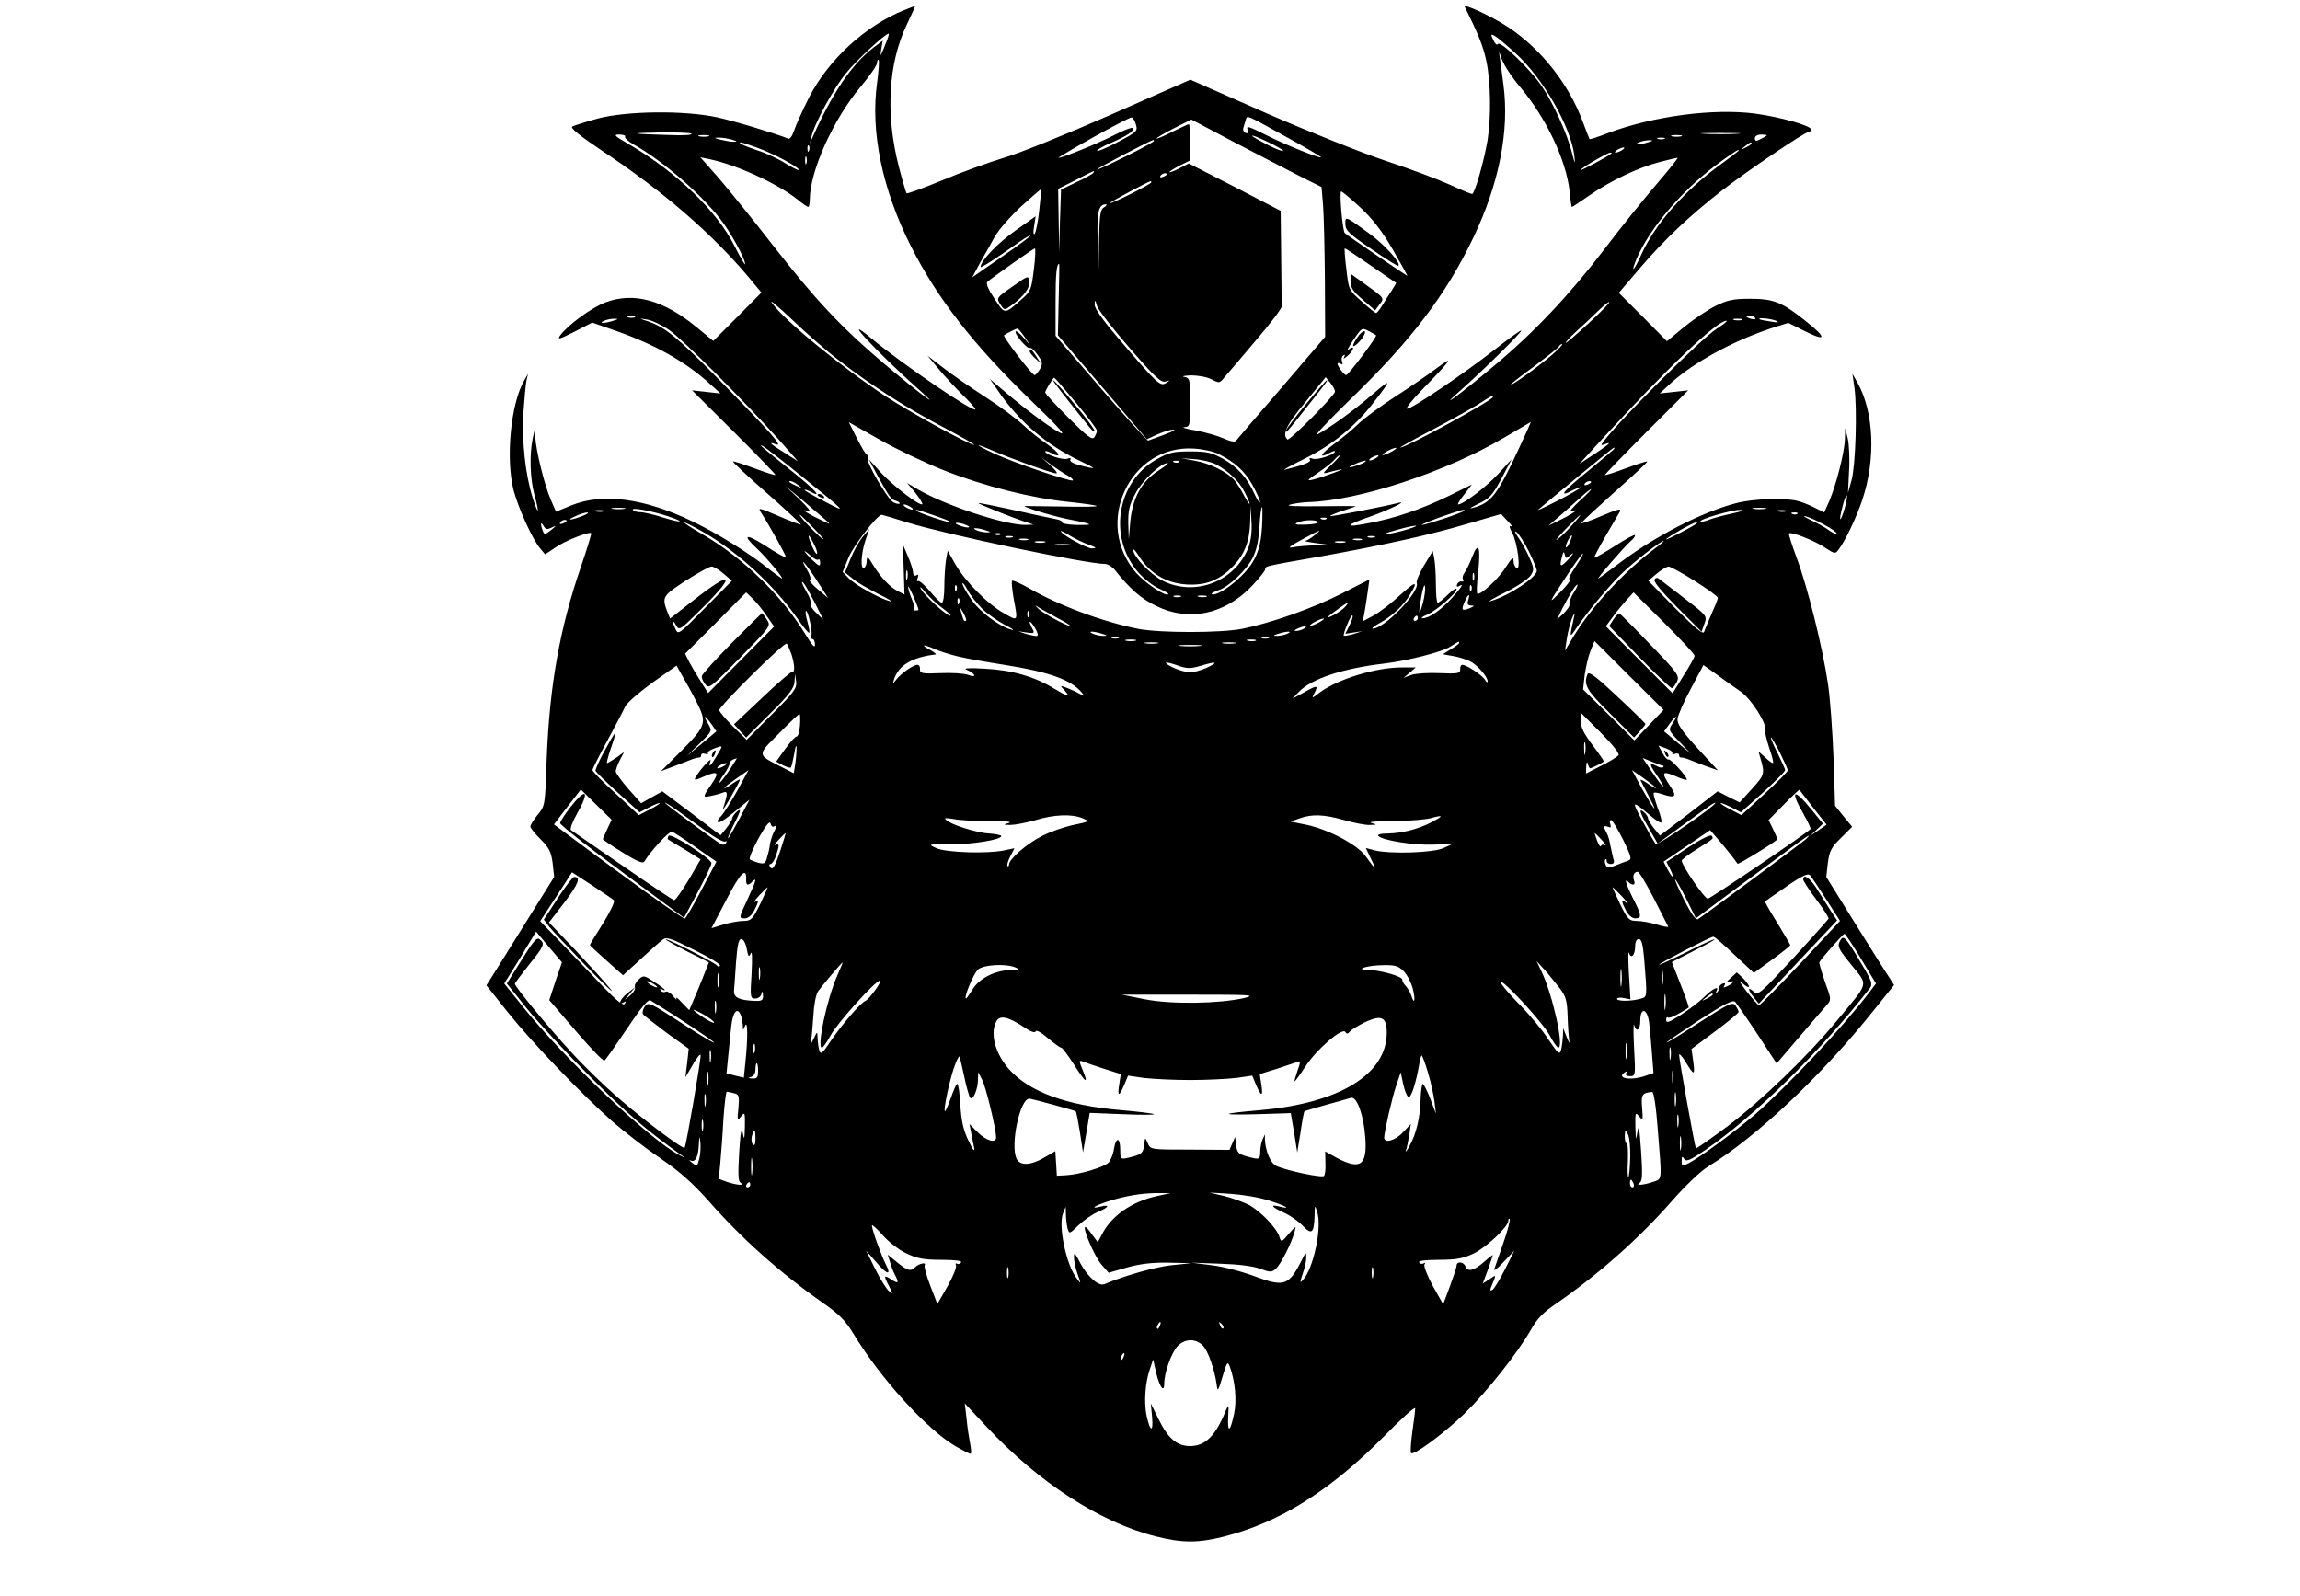 <?xml version="1.0" standalone="no"?>
<!DOCTYPE svg PUBLIC "-//W3C//DTD SVG 20010904//EN"
 "http://www.w3.org/TR/2001/REC-SVG-20010904/DTD/svg10.dtd">
<svg version="1.0" xmlns="http://www.w3.org/2000/svg"
 width="889pt" height="617pt" viewBox="0 0 889 617"
 preserveAspectRatio="xMidYMid meet">

<g transform="translate(0,617) scale(0.1,-0.1)"
fill="#000000" stroke="none">
<path d="M3495 6131 c-151 -61 -292 -191 -367 -336 -25 -49 -51 -107 -58 -128
-7 -22 -17 -36 -23 -33 -49 20 -208 68 -277 83 -128 27 -348 24 -459 -5 -47
-13 -91 -27 -99 -31 -9 -5 26 -34 117 -95 234 -155 423 -319 566 -489 l48 -58
-93 -94 -93 -93 -63 52 c-130 107 -245 138 -354 97 -55 -21 -147 -89 -175
-128 -12 -17 -3 -15 54 14 l70 36 92 -32 c151 -53 272 -121 364 -206 l40 -36
-55 6 -55 6 163 -162 c89 -89 161 -163 159 -165 -2 -2 -39 10 -82 26 -43 16
-80 28 -82 26 -2 -2 57 -57 131 -122 74 -65 133 -120 132 -122 -2 -1 -40 13
-86 33 -77 33 -82 34 -68 13 37 -58 99 -170 96 -173 -2 -2 -38 18 -81 46 -76
48 -90 43 -32 -11 39 -36 113 -126 95 -115 -8 5 -33 23 -55 41 -70 56 -197
135 -290 179 -185 89 -345 110 -465 62 l-61 -25 -20 46 c-25 57 -58 194 -60
242 l-1 35 -9 -40 c-13 -63 -10 -155 6 -215 21 -77 17 -87 -6 -15 -29 92 -42
218 -36 330 4 55 9 111 12 125 l6 25 -15 -26 c-52 -89 -72 -302 -41 -424 18
-68 72 -188 102 -224 l20 -24 39 26 c36 26 131 63 139 56 2 -2 -16 -61 -40
-131 -82 -239 -121 -460 -132 -743 -6 -179 -6 -180 -35 -215 -15 -19 -28 -39
-28 -45 0 -6 18 -28 39 -49 33 -33 41 -48 47 -92 l6 -54 -98 -157 c-54 -87
-113 -181 -131 -210 l-33 -52 82 -103 c97 -121 289 -321 406 -424 46 -40 129
-104 185 -142 76 -52 125 -96 190 -169 125 -142 273 -274 437 -389 62 -43 88
-69 117 -117 106 -176 287 -374 397 -438 28 -16 54 -29 57 -29 4 0 3 17 -1 38
-4 20 -11 64 -14 97 l-7 60 86 -92 c200 -214 437 -368 652 -422 102 -26 164
-26 263 -1 217 55 409 176 618 386 67 69 122 118 122 110 0 -8 -5 -49 -11 -91
-6 -42 -8 -79 -5 -82 10 -11 126 75 205 151 88 86 206 234 259 327 23 41 48
67 99 101 161 111 320 252 445 395 52 59 111 116 141 134 189 116 439 352 639
603 l79 98 -17 27 c-10 14 -69 108 -132 209 l-113 182 6 54 c6 46 13 60 51 97
l43 43 -33 40 -33 41 -6 185 c-4 102 -13 232 -22 290 -21 140 -79 374 -121
485 -18 49 -32 91 -29 93 8 8 101 -29 139 -55 38 -25 40 -25 53 -7 26 34 70
127 92 194 52 158 44 337 -19 450 l-20 35 8 -55 c11 -84 4 -299 -11 -355 l-14
-50 4 85 c3 47 0 103 -5 125 l-10 40 -1 -41 c-1 -51 -34 -179 -60 -240 l-20
-45 -38 19 c-21 11 -51 22 -67 26 -50 12 -171 8 -235 -9 -132 -34 -315 -128
-456 -235 -34 -26 -69 -51 -76 -56 -15 -9 101 125 126 146 8 7 15 16 15 21 0
5 -35 -14 -77 -41 -42 -27 -79 -48 -81 -46 -1 2 18 39 43 82 26 44 51 87 56
96 7 14 -8 10 -72 -17 -44 -19 -79 -31 -77 -27 2 5 61 59 131 122 70 62 126
114 124 116 -2 2 -39 -10 -82 -26 -43 -16 -80 -28 -82 -26 -1 1 70 75 160 165
l162 162 -55 -6 -55 -6 40 37 c88 81 239 164 388 214 l69 22 68 -34 c81 -40
80 -23 -2 42 -90 72 -123 85 -213 85 -68 0 -88 -5 -137 -29 -31 -16 -86 -53
-121 -82 l-64 -53 -93 94 -93 93 82 96 c96 112 192 202 316 299 98 76 321 227
336 227 5 0 9 4 9 10 0 14 -119 48 -217 61 -160 21 -394 -10 -567 -75 -38 -15
-70 -25 -72 -24 -1 2 -14 34 -28 72 -54 143 -160 277 -285 360 -63 42 -177 95
-169 79 52 -105 71 -152 83 -209 17 -81 19 -212 5 -304 -13 -79 -50 -210 -60
-210 -4 0 -43 16 -86 36 -44 20 -153 61 -244 91 -91 30 -299 113 -462 184
l-297 131 -311 -137 c-171 -75 -356 -150 -413 -166 -56 -17 -162 -55 -235 -86
-73 -30 -135 -53 -138 -50 -2 2 -16 49 -30 103 -52 203 -41 399 31 549 18 38
33 71 32 71 -1 1 -20 -6 -42 -15z m-69 -123 c-7 -18 -16 -40 -20 -48 -3 -8 -3
0 0 19 l6 34 -37 -28 c-83 -64 -156 -172 -234 -345 l-11 -25 6 25 c11 51 85
187 134 247 41 51 152 153 165 153 2 0 -2 -15 -9 -32z m2431 -43 c106 -96 214
-283 228 -396 4 -39 3 -37 -10 14 -18 71 -72 190 -116 254 -43 64 -160 177
-169 163 -4 -6 -11 0 -18 15 -11 23 -10 25 6 16 9 -5 45 -35 79 -66z m16 -128
c103 -122 181 -286 194 -408 3 -33 7 -59 9 -59 2 0 32 20 68 45 79 55 189 108
272 129 34 9 65 16 68 16 4 0 -33 -46 -81 -102 -49 -57 -140 -170 -203 -253
-133 -174 -270 -320 -425 -449 -127 -107 -224 -178 -135 -100 86 76 240 227
240 236 0 4 -46 -29 -102 -73 -122 -95 -320 -229 -339 -229 -8 0 20 35 62 78
110 113 122 131 54 80 -33 -25 -107 -76 -165 -113 -58 -38 -120 -84 -139 -103
-19 -19 -61 -54 -94 -78 -54 -40 -63 -59 -16 -34 10 6 19 8 19 5 0 -12 -69
-35 -86 -28 -11 4 -15 2 -11 -4 6 -9 -21 -20 -98 -39 -11 -3 25 17 80 44 109
55 197 127 268 221 68 88 66 90 -12 23 -70 -60 -160 -125 -210 -152 -14 -7 44
54 128 136 236 228 371 406 476 626 99 207 140 413 116 591 -6 51 -14 104 -16
118 -3 13 2 5 9 -18 8 -23 39 -71 69 -106z m-2483 12 c-26 -187 20 -410 129
-627 103 -205 243 -385 473 -607 106 -102 132 -133 102 -116 -45 25 -132 90
-215 161 l-53 45 32 -46 c81 -119 186 -208 315 -270 68 -32 68 -35 2 -18 -27
7 -42 16 -38 22 4 6 0 8 -11 4 -17 -7 -86 16 -86 28 0 3 9 1 21 -5 46 -25 37
-2 -12 32 -30 20 -72 54 -95 76 -22 21 -87 70 -145 107 -57 37 -131 88 -164
114 l-60 46 42 -50 c23 -28 64 -72 92 -100 28 -27 51 -53 51 -57 0 -18 -282
174 -402 274 -129 107 23 -55 187 -201 96 -85 -5 -9 -140 105 -164 139 -266
248 -430 459 -77 99 -171 215 -209 259 l-69 78 34 -7 c106 -22 261 -93 340
-155 20 -17 40 -30 43 -30 3 0 6 13 6 28 0 109 90 310 196 436 35 42 64 83 64
93 0 9 3 14 6 11 3 -3 0 -44 -6 -89z m1001 -162 c7 -24 2 -28 -72 -67 -43 -23
-79 -37 -79 -33 0 4 25 19 55 31 64 28 93 48 83 57 -3 4 -37 -9 -75 -29 -61
-31 -195 -86 -212 -86 -3 0 57 36 134 79 77 43 144 78 149 77 6 -1 13 -14 17
-29z m582 -47 c75 -41 134 -76 133 -78 -5 -5 -137 48 -206 83 -78 39 -84 41
-77 21 4 -10 1 -13 -8 -10 -8 3 -12 12 -9 20 2 8 6 21 9 30 6 20 -3 23 158
-66z m53 -152 l82 -41 6 -71 c3 -39 6 -169 7 -290 l1 -218 -168 -196 c-93
-107 -172 -200 -176 -205 -4 -7 -21 -4 -48 8 -22 10 -71 24 -108 31 -37 6 -57
12 -44 13 21 1 22 5 22 95 0 90 -1 95 -22 99 -13 2 -1 5 25 6 27 0 62 -6 79
-15 31 -16 32 -16 52 9 12 13 66 77 121 142 55 64 100 123 99 131 0 8 -1 94
-2 192 l-2 177 -177 92 -178 91 -37 -19 c-21 -11 -38 -17 -38 -14 0 2 18 14
40 25 l40 20 0 70 c0 39 -2 70 -5 70 -3 0 -32 -14 -65 -30 -33 -17 -60 -28
-60 -25 0 2 30 20 67 39 l68 34 170 -90 c93 -49 207 -107 251 -130z m-2353
165 c3 -5 -34 -7 -81 -5 -153 4 -170 8 -45 10 67 1 124 -1 126 -5z m4040 0
c-35 -2 -91 -2 -125 0 -35 2 -7 3 62 3 69 0 97 -1 63 -3z m-4297 -11 c-3 -5
13 -19 34 -31 109 -61 251 -183 332 -285 40 -50 98 -155 98 -177 0 -6 -18 25
-41 70 -67 134 -222 284 -404 391 -59 34 -66 40 -42 40 16 0 26 -4 23 -8z
m322 1 c-10 -2 -26 -2 -35 0 -10 3 -2 5 17 5 19 0 27 -2 18 -5z m2222 -56 c0
-4 -27 6 -60 23 -33 17 -60 32 -60 35 0 7 119 -50 120 -58z m1538 56 c-10 -2
-26 -2 -35 0 -10 3 -2 5 17 5 19 0 27 -2 18 -5z m331 3 c-2 -2 -13 -8 -25 -14
-16 -9 -21 -8 -21 4 0 8 10 14 25 14 14 0 23 -2 21 -4z m-3999 -16 c20 -6 21
-8 5 -8 -11 0 -33 4 -50 8 -27 7 -27 8 -5 8 14 0 36 -4 50 -8z m3603 3 c-7 -2
-19 -2 -25 0 -7 3 -2 5 12 5 14 0 19 -2 13 -5z m-1973 -8 c0 -3 -49 -30 -110
-60 -60 -30 -110 -53 -110 -50 0 4 206 112 218 114 1 1 2 -1 2 -4z m1910 -5
c-34 -11 -60 -11 -35 0 11 5 29 8 40 8 16 0 15 -2 -5 -8z m-3446 -20 c61 -21
170 -79 163 -87 -3 -2 -26 10 -52 26 -26 17 -76 40 -111 51 -35 12 -64 24 -64
26 0 6 2 6 64 -16z m3846 15 c0 -2 -10 -9 -22 -15 -22 -11 -22 -10 -4 4 21 17
26 19 26 11z m-3643 -27 c-3 -8 -6 -5 -6 6 -1 11 2 17 5 13 3 -3 4 -12 1 -19z
m3143 2 c-8 -5 -19 -10 -25 -10 -5 0 -3 5 5 10 8 5 20 10 25 10 6 0 3 -5 -5
-10z m449 -4 c-2 -2 -33 -26 -69 -52 -140 -102 -252 -229 -306 -348 -28 -63
-43 -77 -19 -18 49 116 173 263 308 364 43 32 81 58 85 58 3 0 3 -2 1 -4z
m-490 -9 c-14 -12 -119 -68 -119 -64 0 7 102 66 114 67 5 0 7 -2 5 -3z m-3112
-39 c-3 -7 -5 -2 -5 12 0 14 2 19 5 13 2 -7 2 -19 0 -25z m1109 -36 c-2 -4
-32 -21 -65 -36 l-60 -29 -4 -121 -3 -121 -2 122 -2 123 68 34 c75 39 75 39
68 28z m284 -6 c0 -2 -7 -7 -16 -10 -8 -3 -12 -2 -9 4 6 10 25 14 25 6z m-60
-31 c0 -3 -36 -23 -80 -45 -44 -22 -80 -38 -80 -35 0 4 146 82 158 85 1 0 2
-2 2 -5z m-433 -107 c-5 -46 -13 -87 -18 -92 -5 -5 -6 7 -2 29 l6 39 -79 -56
c-68 -48 -133 -116 -134 -140 0 -4 37 18 83 50 45 32 89 62 97 66 41 23 -23
-26 -114 -88 l-98 -68 29 54 c17 29 43 76 58 103 16 28 62 80 103 118 41 37
76 67 77 67 0 0 -3 -37 -8 -82z m1241 10 c48 -45 83 -90 125 -162 31 -54 57
-101 57 -102 0 -3 -230 154 -242 165 -9 8 -22 161 -14 161 4 0 37 -28 74 -62z
m-990 1 c-15 -8 -18 -28 -20 -127 l-2 -117 -3 114 c-4 111 3 141 31 141 6 0 3
-5 -6 -11z m-272 -241 c-9 -75 -12 -84 -44 -112 -71 -63 -67 -63 -108 -1 -23
34 -34 59 -28 65 13 13 178 129 184 130 3 0 2 -37 -4 -82z m1303 15 l98 -67
-19 -31 c-11 -16 -27 -42 -36 -57 -10 -16 -20 -28 -23 -28 -4 0 -29 20 -56 45
-50 44 -50 45 -59 125 -6 44 -8 80 -6 80 2 0 48 -30 101 -67z m-1207 -131 l-3
-138 172 -201 172 -201 41 19 c23 10 50 19 61 18 16 0 -13 -12 -97 -42 -4 -1
-86 90 -182 201 l-176 204 0 132 c0 109 4 146 14 146 1 0 0 -62 -2 -138z
m-852 -233 c121 -95 267 -188 411 -263 68 -36 120 -66 115 -66 -18 0 -243 123
-341 187 -173 114 -398 298 -442 363 -9 14 26 -16 78 -65 52 -50 132 -120 179
-156z m1126 46 c96 -111 121 -134 138 -130 20 6 20 5 2 -6 -22 -13 -32 -4
-184 174 -59 69 -92 115 -91 130 1 20 2 19 9 -5 4 -15 61 -88 126 -163z m1774
95 c-47 -43 -86 -77 -88 -75 -2 2 18 23 44 47 26 23 64 59 83 78 20 19 38 34
41 32 3 -2 -33 -39 -80 -82z m-3687 23 c-7 -2 -19 -2 -25 0 -7 3 -2 5 12 5 14
0 19 -2 13 -5z m4331 -2 c4 -5 -3 -7 -14 -4 -23 6 -26 13 -6 13 8 0 17 -4 20
-9z m-4414 -11 c-34 -11 -60 -11 -35 0 11 5 29 8 40 8 16 0 15 -2 -5 -8z m217
-36 c52 -36 282 -266 423 -423 l74 -84 -52 33 c-52 32 -66 45 -35 33 34 -13
-10 38 -235 267 -144 146 -192 185 -255 207 -40 13 -40 13 -7 8 19 -3 58 -21
87 -41z m4146 39 c-7 -2 -21 -2 -30 0 -10 3 -4 5 12 5 17 0 24 -2 18 -5z m132
-3 c14 -7 8 -8 -20 -3 -22 3 -42 7 -44 9 -9 8 45 2 64 -6z m-230 -31 c-59 -38
-364 -341 -435 -433 -14 -18 -13 -19 3 -13 29 11 19 1 -40 -38 l-58 -38 95
104 c246 268 436 449 473 449 6 0 -11 -14 -38 -31z m-2675 -31 l22 -33 -26 30
c-14 16 -27 27 -30 24 -8 -7 45 -70 54 -64 5 3 18 -9 30 -26 20 -27 21 -34 10
-55 -8 -13 -17 -24 -21 -24 -10 0 -124 149 -118 154 9 7 45 25 51 26 4 0 16
-15 28 -32z m1333 21 c12 -7 24 -13 26 -15 5 -4 -107 -154 -116 -154 -7 0 -32
32 -33 43 0 5 5 5 12 1 8 -5 9 -2 5 9 -3 9 -1 19 5 23 7 5 8 2 3 -7 -5 -8 1
-5 13 5 26 22 30 45 5 25 -9 -8 -2 7 16 34 36 52 34 51 64 36z m708 -89 c-47
-41 -161 -124 -161 -116 0 2 40 34 90 70 49 37 92 71 95 76 3 6 9 10 13 10 4
-1 -13 -18 -37 -40z m-1842 -187 c45 -54 81 -102 81 -108 0 -5 -5 -17 -10 -25
-8 -12 -27 2 -100 75 -49 49 -90 93 -90 98 0 8 30 57 35 57 2 0 40 -44 84 -97z
m1001 43 c0 -14 -177 -192 -184 -185 -21 21 -5 55 69 144 l79 97 18 -22 c10
-12 18 -27 18 -34z m610 -21 c0 -12 -335 -195 -357 -195 -5 0 51 31 122 68 72
38 153 83 180 100 53 34 55 35 55 27z m-2122 -283 c154 -61 341 -108 481 -122
58 -6 107 -13 110 -16 3 -3 -58 -4 -137 -2 -78 1 -142 2 -142 2 0 -7 130 -45
183 -54 37 -7 67 -14 67 -17 0 -2 -25 -3 -55 -2 -30 1 -52 6 -50 10 3 4 -8 9
-23 12 -15 3 -88 18 -162 35 -74 16 -136 29 -138 27 -3 -2 127 -55 183 -73
l30 -10 -30 -1 c-77 -2 -306 73 -415 136 l-44 26 32 -38 c17 -22 29 -41 27
-44 -9 -9 -116 73 -161 123 l-46 51 32 -60 c48 -87 53 -95 73 -101 10 -3 16
-8 14 -11 -3 -2 -14 0 -24 5 -23 13 -107 157 -99 171 3 5 2 11 -3 13 -5 1 -22
31 -39 64 l-31 62 120 -68 c65 -37 177 -90 247 -118z m2226 91 c-87 -188 -110
-218 -184 -237 -14 -3 -2 4 25 17 44 21 54 33 89 98 l39 74 -51 -56 c-46 -50
-136 -119 -156 -119 -4 0 6 17 23 38 l30 39 -87 -43 c-106 -52 -211 -88 -315
-107 -93 -18 -90 -8 9 26 68 24 150 63 109 53 -50 -13 -260 -54 -263 -51 -2 2
19 11 47 20 28 9 51 17 51 18 0 1 -64 1 -142 0 -88 -1 -132 1 -113 6 17 5 49
9 71 10 195 5 534 117 759 250 55 32 101 59 102 60 1 1 -18 -43 -43 -96z
m-2794 -99 c198 -160 198 -160 108 -113 -43 22 -78 42 -78 45 0 3 9 0 21 -6
51 -28 22 5 -73 81 -112 89 -132 107 -108 94 8 -5 67 -50 130 -101z m762 82
c66 -29 225 -86 241 -86 6 0 -4 14 -23 31 l-35 31 40 -30 c22 -16 51 -35 63
-41 13 -7 21 -15 19 -18 -7 -7 -230 69 -307 105 -77 36 -76 42 2 8z m868 -11
c62 -31 100 -65 130 -118 16 -29 30 -59 30 -67 0 -8 -9 4 -20 28 -30 66 -66
106 -122 138 -45 25 -64 29 -128 29 -65 0 -82 -4 -130 -31 -154 -87 -188 -302
-70 -437 21 -24 57 -52 79 -62 23 -10 39 -20 37 -22 -10 -11 -87 41 -124 82
-168 191 -25 497 223 481 34 -2 76 -11 95 -21z m670 10 c-14 -8 -29 -14 -35
-14 -5 0 1 6 15 14 14 8 30 14 35 14 6 0 -1 -6 -15 -14z m860 11 c0 -2 -45
-40 -101 -86 -100 -81 -119 -106 -60 -75 17 8 31 13 31 11 0 -3 -39 -25 -86
-50 -48 -24 -82 -41 -78 -36 15 14 289 240 292 240 1 0 2 -2 2 -4z m-1094 -63
c-33 -31 -36 -35 -15 -30 13 4 35 9 49 12 32 7 -65 -29 -105 -39 -26 -6 -23
-2 20 27 28 19 57 42 64 51 7 9 16 16 20 16 3 0 -12 -17 -33 -37z m174 27 c-8
-5 -19 -10 -25 -10 -5 0 -3 5 5 10 8 5 20 10 25 10 6 0 3 -5 -5 -10z m-622
-24 c48 -25 92 -66 112 -107 11 -21 20 -42 20 -46 -1 -4 -10 10 -22 32 -11 22
-28 48 -37 59 -28 32 -95 65 -152 75 l-54 10 52 -4 c29 -2 65 -11 81 -19z
m-141 8 c-3 -3 -12 -4 -19 -1 -8 3 -5 6 6 6 11 1 17 -2 13 -5z m713 -3 c-8 -5
-26 -11 -40 -15 -21 -5 -20 -3 5 9 32 15 60 20 35 6z m-792 -30 c-65 -41 -100
-105 -109 -195 l-6 -71 -2 61 c-1 50 4 72 27 115 26 50 98 119 125 119 6 0
-10 -13 -35 -29z m-1392 -57 c18 -14 18 -14 -6 -3 -31 14 -36 19 -24 19 6 0
19 -7 30 -16z m3064 12 c0 -2 -7 -7 -16 -10 -8 -3 -12 -2 -9 4 6 10 25 14 25
6z m-2961 -144 c25 -22 24 -22 -26 3 -51 24 -72 41 -35 28 9 -3 -8 18 -38 47
l-55 52 64 -53 c35 -30 75 -64 90 -77z m2916 71 c-27 -25 -42 -43 -32 -40 34
12 16 -3 -35 -29 l-53 -26 50 43 c27 24 63 56 80 71 16 15 32 27 35 27 3 0
-17 -21 -45 -46z m1025 -28 c-7 -25 -15 -44 -17 -42 -2 3 2 25 9 50 6 26 14
44 16 42 3 -2 -1 -25 -8 -50z m-3610 5 c8 -5 11 -10 5 -10 -5 0 -17 5 -25 10
-8 5 -10 10 -5 10 6 0 17 -5 25 -10z m-1107 -7 c-13 -2 -33 -2 -45 0 -13 2 -3
4 22 4 25 0 35 -2 23 -4z m170 -29 c71 -24 52 -27 -22 -4 -34 11 -73 20 -86
20 -13 0 -26 4 -29 9 -7 11 73 -4 137 -25z m2243 -119 c-51 -132 -206 -193
-332 -130 -46 23 -114 94 -114 119 0 6 8 -2 19 -19 47 -76 117 -115 206 -115
65 0 114 22 162 72 43 45 63 95 65 170 l2 63 3 -60 c3 -38 -2 -74 -11 -100z
m52 78 c-6 -94 -28 -142 -92 -201 -43 -40 -93 -68 -103 -58 -2 2 9 8 26 14 41
14 109 78 133 126 14 27 23 67 26 119 2 42 7 77 10 77 2 0 2 -35 0 -77z m1945
70 c-13 -2 -33 -2 -45 0 -13 2 -3 4 22 4 25 0 35 -2 23 -4z m-4490 -10 c-7 -2
-21 -2 -30 0 -10 3 -4 5 12 5 17 0 24 -2 18 -5z m1302 -24 c28 -10 45 -18 39
-18 -14 -1 -134 40 -134 46 0 5 19 -1 95 -28z m2023 26 c-7 -8 -150 -55 -162
-54 -6 0 25 13 69 29 80 28 103 35 93 25z m1037 -10 c-33 -7 -73 -18 -89 -24
-16 -7 -31 -9 -33 -7 -8 8 120 45 152 45 19 -1 8 -6 -30 -14z m208 8 c-7 -2
-21 -2 -30 0 -10 3 -4 5 12 5 17 0 24 -2 18 -5z m-4653 -18 c-46 -18 -64 -17
-25 0 17 8 37 14 45 14 8 0 -1 -7 -20 -14z m4697 9 c-3 -3 -12 -4 -19 -1 -8 3
-5 6 6 6 11 1 17 -2 13 -5z m-3797 -61 c30 -31 42 -46 25 -33 -29 24 -91 90
-83 90 2 0 28 -26 58 -57z m358 27 c153 -47 691 -160 763 -160 10 0 27 -10 37
-22 60 -75 101 -111 160 -140 127 -63 267 -33 372 78 27 29 50 57 50 63 0 13
-3 12 220 51 238 43 421 83 568 127 l124 36 26 -28 c15 -15 21 -24 14 -20 -10
5 -9 -2 3 -25 21 -40 34 -147 17 -136 -7 4 -12 17 -12 29 0 16 -7 10 -29 -24
-28 -46 -99 -111 -111 -104 -3 2 -2 38 3 80 11 101 2 126 -23 62 -10 -27 -24
-54 -30 -62 -6 -8 -9 -19 -5 -25 4 -6 1 -9 -6 -8 -6 2 -14 -3 -17 -11 -3 -8 0
-11 7 -7 22 14 10 -5 -31 -50 -42 -45 -85 -74 -110 -74 -7 1 1 7 18 14 37 16
114 83 114 99 0 6 -15 -3 -33 -21 -18 -18 -36 -32 -40 -32 -4 0 -7 31 -7 69 0
38 -3 83 -6 100 l-6 31 -34 -56 c-18 -30 -31 -61 -28 -68 13 -33 -126 -177
-170 -176 -6 1 5 9 24 20 48 26 94 68 119 110 34 56 25 56 -38 -1 -32 -30 -78
-65 -101 -78 l-43 -23 6 29 c3 17 9 53 13 82 l7 51 -108 -55 c-112 -57 -274
-114 -385 -136 -84 -16 -316 -16 -400 0 -137 27 -309 91 -424 158 -32 18 -61
31 -64 28 -3 -3 0 -34 6 -69 17 -89 17 -88 -35 -58 -63 34 -152 124 -190 190
l-30 53 -7 -38 c-3 -21 -6 -66 -6 -100 0 -35 -4 -63 -10 -63 -5 0 -26 20 -46
45 -21 24 -41 42 -46 39 -4 -3 -5 3 -1 12 4 12 3 15 -5 10 -8 -4 -12 0 -13 11
0 10 -9 38 -20 63 l-19 45 3 -97 3 -96 -26 13 c-31 16 -66 53 -96 102 -19 32
-23 34 -24 16 0 -12 -4 -25 -10 -28 -15 -9 -12 56 5 106 l15 44 -25 -30 c-14
-16 -35 -54 -47 -84 l-22 -54 30 -24 c16 -14 61 -40 99 -59 39 -19 59 -32 45
-28 -41 10 -136 64 -160 89 l-23 24 23 56 c19 46 111 165 128 165 2 0 47 -13
100 -30z m2571 -7 c-18 -21 -44 -47 -58 -57 -14 -11 -1 6 29 37 62 65 78 75
29 20z m973 -2 c27 -14 48 -30 48 -34 0 -5 -13 1 -29 12 -16 12 -49 30 -73 41
-23 11 -32 17 -18 14 14 -4 46 -18 72 -33z m-1925 23 c-3 -3 -12 -4 -19 -1 -8
3 -5 6 6 6 11 1 17 -2 13 -5z m-2937 -8 c0 -2 -7 -7 -16 -10 -8 -3 -12 -2 -9
4 6 10 25 14 25 6z m2904 -4 c3 -5 -18 -9 -47 -10 -38 -1 -47 1 -32 8 26 11
72 12 79 2z m-2961 -21 c19 9 18 7 -3 -10 -23 -18 -26 -19 -32 -3 -10 26 -9
39 3 19 8 -14 14 -15 32 -6z m591 -21 c133 -78 266 -201 359 -332 22 -32 42
-56 45 -54 2 2 -1 21 -7 42 -6 21 -9 40 -6 42 7 7 27 -80 21 -94 -3 -8 -1 -14
4 -14 6 0 10 -10 10 -22 0 -15 -11 -3 -37 40 -91 149 -240 295 -395 385 -45
26 -78 47 -72 47 5 0 40 -18 78 -40z m1011 30 c13 -5 14 -9 5 -9 -8 0 -24 4
-35 9 -13 5 -14 9 -5 9 8 0 24 -4 35 -9z m2824 7 c-15 -12 -119 -66 -119 -62
0 6 103 65 114 65 5 0 7 -1 5 -3z m-1118 -23 c-25 -8 -61 -16 -80 -19 -20 -2
-7 4 29 14 75 22 117 26 51 5z m-1631 -4 c20 -6 21 -8 5 -8 -11 0 -29 3 -40 8
-25 11 1 11 35 0z m399 -56 c29 -11 32 -13 12 -14 -22 0 -121 55 -121 67 0 2
16 -5 36 -18 20 -12 53 -28 73 -35z m871 36 c-14 -11 -29 -20 -35 -21 -5 -1
15 -5 45 -9 l55 -7 -60 -1 c-33 -1 -73 -4 -90 -8 -20 -4 -8 6 35 29 76 41 84
44 50 17z m830 -63 c16 -33 30 -66 30 -73 0 -26 -111 -99 -180 -118 -14 -4 12
11 58 34 45 22 89 52 98 65 14 22 14 27 -5 70 -11 25 -30 60 -43 78 -14 21
-16 27 -5 19 9 -8 30 -41 47 -75z m-2043 67 c-3 -3 -12 -4 -19 -1 -8 3 -5 6 6
6 11 1 17 -2 13 -5z m-722 -35 c9 -17 15 -34 13 -39 -2 -5 -11 9 -20 30 -20
47 -15 53 7 9z m768 24 c-7 -2 -19 -2 -25 0 -7 3 -2 5 12 5 14 0 19 -2 13 -5z
m1400 0 c-7 -2 -19 -2 -25 0 -7 3 -2 5 12 5 14 0 19 -2 13 -5z m755 -18 c-6
-14 -13 -23 -15 -21 -5 5 15 46 22 46 3 0 -1 -11 -7 -25z m-2095 8 c-7 -2 -21
-2 -30 0 -10 3 -4 5 12 5 17 0 24 -2 18 -5z m1290 0 c-7 -2 -21 -2 -30 0 -10
3 -4 5 12 5 17 0 24 -2 18 -5z m-1225 -10 c-10 -2 -26 -2 -35 0 -10 3 -2 5 17
5 19 0 27 -2 18 -5z m1160 0 c-10 -2 -26 -2 -35 0 -10 3 -2 5 17 5 19 0 27 -2
18 -5z m1208 -16 c-129 -96 -255 -232 -328 -354 l-29 -48 7 45 c3 24 13 60 20
80 8 19 12 24 9 10 -20 -91 -20 -89 10 -45 43 63 129 166 177 211 44 43 149
124 158 123 3 0 -8 -10 -24 -22z m-2273 6 c-13 -2 -35 -2 -50 0 -16 2 -5 4 22
4 28 0 40 -2 28 -4z m-970 -56 c4 3 7 -2 7 -12 0 -16 -4 -14 -30 10 -16 16
-30 31 -30 34 0 2 10 -5 23 -17 13 -12 27 -19 30 -15z m2910 20 c12 10 9 3 -7
-15 -34 -37 -40 -36 -29 4 5 22 8 24 11 11 4 -18 5 -18 25 0z m33 -22 c-9 -14
-23 -36 -31 -49 -9 -13 -12 -26 -8 -28 5 -1 -12 -23 -37 -48 -48 -48 -49 -49
38 83 25 37 47 67 50 67 2 0 -3 -11 -12 -25z m-2946 -83 l41 -64 -40 34 c-22
18 -36 35 -30 36 5 2 0 20 -12 40 -35 58 -4 24 41 -46z m-363 30 l32 -27 -104
-105 c-100 -102 -104 -105 -114 -82 -15 32 -13 42 2 15 12 -22 15 -20 106 71
124 124 112 142 -25 36 l-104 -81 -11 27 c-21 56 -18 61 71 119 47 30 92 55
100 55 8 0 29 -12 47 -28z m3754 -28 c49 -31 89 -60 89 -65 0 -5 -11 -32 -24
-61 -12 -29 -26 -60 -29 -70 -4 -12 -30 9 -111 90 l-105 107 32 27 c18 15 38
27 46 28 7 0 53 -25 102 -56z m-3044 9 c-3 -10 -5 -4 -5 12 0 17 2 24 5 18 2
-7 2 -21 0 -30z m2190 -5 c-3 -7 -5 -2 -5 12 0 14 2 19 5 13 2 -7 2 -19 0 -25z
m-2545 -93 l30 -60 -26 25 c-15 13 -25 29 -22 36 2 6 -4 26 -15 43 -10 17 -19
35 -19 39 0 11 18 -17 52 -83z m645 -19 c21 -20 61 -48 88 -62 28 -14 39 -22
25 -18 -47 11 -127 72 -158 120 -18 26 -32 52 -32 58 1 6 9 -5 20 -25 10 -19
36 -52 57 -73z m1703 24 c-16 -59 -19 -46 -6 25 6 33 12 50 14 38 2 -12 -2
-40 -8 -63z m-1950 -27 c0 -2 -5 -3 -12 -3 -6 0 -9 3 -6 6 4 3 0 21 -8 39 -8
19 -14 40 -14 47 1 10 40 -79 40 -89z m93 6 c22 -16 35 -29 30 -29 -15 0 -102
79 -114 104 -6 11 2 6 17 -13 15 -18 45 -46 67 -62z m54 69 c-3 -8 -6 -5 -6 6
-1 11 2 17 5 13 3 -3 4 -12 1 -19z m1990 0 c-3 -8 -6 -5 -6 6 -1 11 2 17 5 13
3 -3 4 -12 1 -19z m395 -10 c-11 -18 -18 -38 -16 -44 3 -5 -8 -21 -22 -35
l-26 -24 22 45 c27 52 50 90 57 90 3 0 -4 -15 -15 -32z m-3120 -87 l30 -43
-127 -128 -128 -129 -28 44 c-16 25 -36 59 -45 76 l-16 32 118 118 118 119 24
-23 c13 -12 38 -42 54 -66z m3588 -156 c0 -5 -19 -40 -43 -77 l-42 -68 -129
129 -129 130 28 38 c15 21 40 50 54 66 l25 27 118 -117 c65 -65 118 -122 118
-128z m-1987 228 c-7 -2 -19 -2 -25 0 -7 3 -2 5 12 5 14 0 19 -2 13 -5z m100
0 c-7 -2 -21 -2 -30 0 -10 3 -4 5 12 5 17 0 24 -2 18 -5z m1012 -13 c-5 -15
-2 -20 12 -21 14 0 12 -2 -6 -10 -31 -12 -34 -8 -20 25 14 31 23 35 14 6z
m-1968 -12 c-3 -8 -6 -5 -6 6 -1 11 2 17 5 13 3 -3 4 -12 1 -19z m375 -54 c35
-18 59 -34 55 -34 -14 0 -101 47 -123 66 -11 11 -14 15 -7 11 6 -5 40 -24 75
-43z m1117 40 c-7 -8 -26 -22 -43 -31 -36 -18 -30 -10 16 23 39 28 45 29 27 8z
m-1465 -53 c-6 -6 -11 1 -18 29 l-7 25 15 -25 c8 -14 12 -27 10 -29z m243 17
c-3 -8 -6 -5 -6 6 -1 11 2 17 5 13 3 -3 4 -12 1 -19z m1238 -37 l-15 -31 32 5
33 5 -34 -11 c-18 -5 -35 -8 -37 -6 -2 2 4 22 14 45 9 23 18 37 20 32 2 -5 -4
-22 -13 -39z m265 29 c0 -5 -5 -10 -11 -10 -5 0 -7 5 -4 10 3 6 8 10 11 10 2
0 4 -4 4 -10z m-380 -15 c-14 -8 -29 -14 -35 -14 -5 0 1 6 15 14 14 8 30 14
35 14 6 0 -1 -6 -15 -14z m-1091 -53 c-4 -2 -22 2 -41 7 l-33 11 33 -5 c29 -4
32 -3 22 15 -17 32 -11 37 9 5 10 -16 15 -31 10 -33z m1031 28 c-8 -5 -22 -9
-30 -9 -10 0 -8 3 5 9 27 12 43 12 25 0z m-780 -20 c20 -6 21 -8 5 -8 -11 0
-29 3 -40 8 -25 11 1 11 35 0z m715 0 c-11 -5 -29 -8 -40 -8 -16 0 -15 2 5 8
34 11 60 11 35 0z m-652 -17 c-7 -2 -19 -2 -25 0 -7 3 -2 5 12 5 14 0 19 -2
13 -5z m580 0 c-7 -2 -19 -2 -25 0 -7 3 -2 5 12 5 14 0 19 -2 13 -5z m-515
-10 c-10 -2 -26 -2 -35 0 -10 3 -2 5 17 5 19 0 27 -2 18 -5z m465 0 c-7 -2
-21 -2 -30 0 -10 3 -4 5 12 5 17 0 24 -2 18 -5z m-1794 -52 c13 -40 14 -72 3
-68 -5 1 -57 -44 -117 -101 l-108 -102 23 -25 24 -26 93 93 c74 73 93 99 94
123 l2 30 4 -29 c4 -26 -7 -41 -93 -127 l-98 -99 -53 52 c-29 29 -53 57 -53
63 0 15 253 266 261 257 3 -4 11 -22 18 -41z m1414 42 c-13 -2 -33 -2 -45 0
-13 2 -3 4 22 4 25 0 35 -2 23 -4z m300 0 c-13 -2 -33 -2 -45 0 -13 2 -3 4 22
4 25 0 35 -2 23 -4z m867 2 c0 -3 -14 -14 -31 -24 l-32 -20 39 -7 c21 -3 51
-13 66 -20 29 -15 68 -60 68 -78 0 -6 -5 -3 -10 6 -11 18 -71 58 -88 58 -5 0
-9 -8 -8 -17 1 -16 -8 -18 -79 -15 -44 2 -93 -1 -110 -7 l-30 -11 24 20 23 20
-53 0 c-102 0 -248 -45 -318 -97 -30 -23 -32 -24 -22 -5 18 34 13 35 -36 7
l-48 -26 25 26 c48 51 169 91 330 110 92 11 224 45 255 65 35 22 35 22 35 15z
m762 -288 c-15 -16 -40 -43 -56 -59 l-29 -30 -99 99 -99 98 6 55 c4 30 14 72
22 93 l16 39 133 -133 134 -133 -28 -29z m-2697 235 c28 -7 107 -21 177 -32
172 -27 259 -58 299 -107 13 -15 12 -15 -8 -5 -12 7 -34 17 -49 23 -28 10 -28
10 -9 -10 25 -28 15 -26 -42 8 -73 45 -162 71 -266 76 -63 4 -85 2 -71 -4 35
-15 41 -33 7 -20 -15 6 -64 9 -108 7 -71 -3 -80 -1 -79 15 1 9 -3 17 -10 17
-16 0 -63 -33 -81 -56 -15 -19 -15 -19 -9 1 18 53 68 84 159 95 6 0 -2 8 -17
16 -42 22 -33 26 15 5 23 -10 65 -23 92 -29z m933 41 c-21 -2 -55 -2 -75 0
-21 2 -4 4 37 4 41 0 58 -2 38 -4z m-82 -77 c33 -11 46 -11 84 0 62 19 73 16
25 -7 -22 -10 -51 -18 -65 -18 -14 0 -43 8 -65 18 -47 23 -34 27 21 7z m-1868
-131 c46 -89 43 -98 -50 -193 l-83 -83 50 19 c28 10 59 23 70 27 11 4 23 7 28
7 4 -1 7 3 7 9 0 6 7 8 16 5 8 -3 13 -2 10 2 -3 5 8 13 25 19 35 13 35 14 8
-31 -23 -39 -32 -46 -23 -18 6 18 -38 -30 -56 -60 -9 -16 -6 -16 35 2 49 21
56 14 27 -28 -37 -54 -37 -56 -6 -49 16 3 38 9 48 13 20 8 20 -3 0 -63 -3 -10
10 10 30 45 20 34 36 65 36 68 0 3 -13 -4 -30 -16 -16 -12 -30 -19 -30 -16 0
3 21 19 47 37 l46 32 -43 -79 c-24 -43 -52 -87 -62 -98 -11 -10 -17 -20 -14
-23 6 -6 24 5 84 54 l39 32 -39 -74 c-22 -41 -41 -75 -44 -75 -2 0 7 22 21 50
14 27 25 52 25 56 0 11 -30 -18 -30 -30 -1 -6 -11 -23 -23 -38 l-22 -27 -112
85 -113 85 -41 -23 -41 -23 -49 55 c-26 30 -49 61 -49 68 0 7 7 27 16 44 l16
31 -30 -22 c-17 -11 -33 -21 -36 -21 -2 0 4 25 15 57 27 79 24 78 -22 -5 -22
-40 -39 -77 -37 -82 2 -5 41 -43 86 -84 l84 -76 39 20 c21 11 39 18 39 15 0
-2 -18 -14 -40 -25 l-41 -21 -89 83 c-50 45 -90 86 -90 91 0 5 26 56 58 115
32 59 63 118 68 130 5 13 52 54 104 92 l95 67 23 -41 c13 -22 36 -63 50 -91z
m4041 31 c42 -30 103 -127 94 -151 -2 -6 6 -37 16 -68 11 -31 17 -57 14 -57
-4 0 -18 10 -31 23 l-25 22 7 -25 c18 -60 17 -65 -32 -119 l-48 -53 -42 21
-43 22 -111 -86 -112 -85 -23 28 c-12 15 -22 32 -23 38 0 6 -7 17 -15 24 -23
19 -18 0 19 -63 l33 -58 59 43 c146 107 164 119 164 114 0 -12 -224 -166 -230
-159 -4 4 -27 44 -51 88 -44 82 -43 83 29 23 18 -16 37 -28 42 -28 5 0 0 25
-12 55 -11 31 -19 58 -16 60 3 3 19 0 36 -6 48 -16 55 -8 27 33 -35 52 -31 60
20 38 25 -11 45 -17 45 -14 0 13 -64 83 -71 78 -4 -2 -15 9 -23 25 l-16 29 30
-11 c16 -6 27 -14 24 -19 -3 -4 2 -5 10 -2 9 3 16 1 16 -5 0 -6 3 -10 8 -9 4
0 14 -2 22 -5 8 -3 39 -15 67 -26 l53 -19 -80 87 c-60 66 -78 93 -76 112 1 13
24 66 51 116 l49 92 51 -36 c27 -20 70 -51 94 -67z m-3637 -131 c-2 -24 -8
-43 -13 -42 -4 1 -24 -20 -44 -48 l-35 -49 26 -14 c14 -7 28 -11 31 -9 2 3 8
27 13 54 4 26 8 37 9 23 0 -14 -2 -42 -5 -62 l-6 -37 -47 24 c-96 49 -96 44
-11 129 41 42 77 76 80 76 3 0 4 -20 2 -45z m3164 -114 c-4 -6 -34 -25 -67
-41 l-59 -30 1 27 c1 17 3 21 6 11 2 -10 7 -18 9 -18 5 0 46 20 53 26 2 1 -18
30 -43 63 -33 43 -46 69 -46 93 l0 33 76 -76 c45 -45 74 -81 70 -88z m-3507
121 l20 -29 -57 -48 -57 -47 49 48 c49 48 49 48 33 76 -21 36 -14 36 12 0z
m3716 2 c-17 -26 -17 -27 27 -72 l43 -45 -52 43 -51 43 21 29 c26 35 35 37 12
2z m415 -114 c16 -33 30 -63 30 -68 0 -5 -40 -45 -90 -91 l-89 -82 -41 21
c-22 11 -40 23 -40 25 0 3 18 -4 40 -15 l39 -20 86 77 c47 43 85 81 85 86 0 4
-14 34 -30 67 -17 33 -28 60 -25 60 2 0 18 -27 35 -60z m-753 -2 c-2 -13 -4
-5 -4 17 -1 22 1 32 4 23 2 -10 2 -28 0 -40z m-3309 -67 c-18 -27 -35 -48 -37
-46 -2 2 6 17 18 33 12 17 21 35 21 40 0 9 9 16 28 21 1 1 -12 -21 -30 -48z
m3610 19 c3 0 3 -3 0 -6 -4 -3 -16 -1 -27 6 -26 13 -26 6 -3 -28 25 -37 34
-52 29 -52 -2 0 -21 25 -41 55 l-37 55 37 -15 c20 -8 39 -15 42 -15z m-3628 0
c-8 -5 -19 -10 -25 -10 -5 0 -3 5 5 10 8 5 20 10 25 10 6 0 3 -5 -5 -10z
m3600 -86 c0 -3 -14 5 -31 17 -18 12 -30 18 -28 13 2 -5 17 -34 33 -64 39 -76
18 -50 -29 34 l-37 69 46 -32 c25 -18 46 -34 46 -37z m-4053 -159 c-9 -20 -17
-37 -17 -39 0 -2 34 -25 76 -51 54 -34 78 -44 84 -36 26 43 97 119 107 116 7
-2 48 -29 92 -60 l80 -56 -57 -108 c-31 -59 -61 -110 -65 -112 -4 -2 -120 79
-257 180 l-249 184 52 68 52 67 60 -59 59 -58 -17 -36z m4661 83 l52 -66 -32
-22 -33 -22 26 24 25 24 -44 54 c-70 86 -85 77 -31 -17 17 -30 29 -56 27 -58
-19 -19 -386 -268 -397 -269 -12 -1 -100 127 -101 147 0 4 26 24 58 44 70 44
65 40 58 52 -4 6 -41 -12 -91 -45 l-84 -56 15 -29 c8 -16 12 -29 10 -29 -3 0
-12 13 -21 30 l-15 29 90 61 90 61 31 -36 c25 -29 57 -68 75 -94 3 -4 154 89
154 95 0 2 -8 19 -17 39 l-17 35 59 60 c32 33 59 58 60 57 1 -1 25 -32 53 -69z
m-4279 -91 c35 -26 69 -44 74 -40 6 3 7 1 3 -6 -4 -6 -13 -8 -19 -4 -28 16
-217 155 -217 160 0 2 21 -11 48 -30 26 -19 76 -55 111 -80z m1455 50 c28 -12
28 -13 -35 -26 -34 -7 -89 -26 -120 -42 -59 -29 -129 -90 -129 -111 0 -6 -3
-9 -6 -6 -3 4 2 20 11 38 l16 31 -38 -8 c-65 -14 -224 -9 -263 8 -35 16 -34
16 55 15 85 0 195 18 195 32 0 4 -21 8 -46 10 -48 2 -151 35 -168 53 -8 7 0 8
29 3 22 -5 85 -8 140 -8 58 0 89 -2 75 -7 -24 -7 -24 -7 5 -8 17 0 59 8 95 18
75 23 143 25 184 8z m1011 -7 c38 -11 83 -20 100 -19 29 1 29 1 5 8 -14 4 25
7 85 7 61 0 127 6 148 12 47 13 47 8 -1 -17 -50 -26 -112 -42 -168 -43 -27 0
-42 -4 -36 -10 17 -17 138 -36 212 -33 l75 3 -35 -16 c-39 -19 -208 -24 -268
-9 l-33 9 21 -44 c24 -46 19 -44 -23 14 -33 44 -143 102 -229 120 l-60 12 34
12 c49 18 95 16 173 -6z m-2204 -25 c12 8 11 -2 -2 -26 -5 -11 -11 -30 -13
-42 -1 -12 -6 -35 -11 -50 -6 -25 -11 -28 -34 -22 -14 4 -29 10 -33 13 -4 4
12 41 34 82 28 49 43 69 46 57 2 -9 8 -15 13 -12z m3282 -50 c33 -68 35 -76
20 -82 -10 -3 -32 -12 -50 -19 -27 -11 -32 -10 -37 3 -4 9 -4 18 -1 21 3 3 5
0 5 -6 0 -7 7 -12 16 -12 12 0 15 6 9 23 -3 12 -8 35 -11 50 -2 15 -8 36 -14
47 -14 26 -13 30 5 24 11 -5 13 -2 9 10 -3 9 -2 16 3 16 5 0 25 -34 46 -75z
m-3255 -37 c-23 -70 -32 -85 -42 -69 -4 6 -3 11 2 11 6 0 15 14 21 31 14 41
14 52 -1 43 -7 -4 -2 5 11 19 14 15 26 27 27 27 2 0 -7 -28 -18 -62z m3173 35
c13 -14 19 -23 12 -20 -6 4 -13 2 -15 -3 -2 -6 -8 3 -15 20 -6 16 -10 30 -9
30 1 0 13 -12 27 -27z m789 3 c-15 -14 -394 -295 -417 -309 -8 -5 -25 18 -53
73 -22 44 -38 80 -35 80 3 0 22 -34 43 -75 l37 -75 125 93 c69 51 166 123 215
159 87 65 115 83 85 54z m-4607 -236 c5 -4 -14 -44 -42 -89 -28 -44 -51 -82
-51 -84 0 -2 29 -29 64 -60 l64 -57 69 63 c37 34 75 68 85 75 14 11 32 5 121
-40 58 -28 103 -56 100 -61 -3 -5 -8 -5 -12 1 -7 10 -186 102 -198 101 -5 0
31 -20 79 -45 l88 -44 -21 -53 c-11 -28 -28 -70 -38 -92 l-17 -40 -29 30 c-15
17 -25 23 -21 15 4 -8 -1 -4 -12 9 -10 13 -24 21 -30 17 -6 -3 -14 -1 -18 5
-4 8 -3 9 4 5 7 -4 12 -5 12 -3 0 2 -18 17 -41 31 -39 26 -42 27 -60 10 -11
-10 -18 -23 -15 -30 3 -7 -5 -20 -17 -31 l-22 -18 20 25 20 24 -31 -24 c-28
-23 -38 -50 -12 -34 7 5 8 2 3 -6 -6 -9 -30 10 -84 66 -42 44 -113 119 -159
166 l-84 87 62 95 61 94 77 -50 c42 -28 81 -54 85 -58z m511 81 c-1 -24 6 -27
24 -9 19 19 14 2 -18 -67 -36 -76 -35 -75 -10 -75 11 0 26 12 35 30 18 35 19
43 3 34 -7 -4 0 7 16 24 17 18 31 32 33 32 1 0 -12 -29 -29 -65 -29 -59 -35
-65 -64 -65 -17 0 -52 -6 -78 -14 l-46 -14 57 109 c53 103 79 130 77 80z
m3508 -73 c29 -57 54 -106 56 -110 2 -3 -18 0 -44 8 -26 8 -61 14 -78 14 -29
0 -35 6 -64 65 -17 36 -30 65 -29 65 2 0 19 -17 38 -37 18 -20 26 -31 17 -24
-22 16 -23 9 -3 -29 9 -18 24 -30 35 -30 25 0 25 11 0 61 -32 62 -44 97 -29
82 18 -18 32 -16 25 3 -7 18 0 34 14 34 6 0 33 -46 62 -102z m667 -5 l53 -83
-153 -164 c-85 -90 -157 -163 -160 -162 -4 0 -26 26 -50 56 -25 33 -32 45 -16
31 15 -14 27 -20 27 -14 0 5 -11 19 -23 32 l-24 22 -24 -22 c-17 -15 -19 -19
-6 -15 24 7 21 -1 -4 -15 -17 -8 -20 -8 -14 1 5 8 3 11 -6 8 -8 -3 -14 -10
-14 -15 0 -6 -4 -15 -9 -20 -5 -5 -6 -3 -2 5 14 24 -14 11 -47 -22 -18 -18
-59 -49 -90 -69 -45 -29 -57 -33 -57 -20 0 9 3 13 7 10 5 -5 34 8 80 38 2 1
-12 41 -31 89 l-34 87 86 44 c48 24 84 44 79 44 -4 1 -52 -21 -107 -49 -55
-27 -103 -50 -107 -49 -9 0 198 108 209 108 5 1 41 -31 82 -70 l75 -70 70 51
c39 28 71 54 71 56 0 2 -23 41 -50 86 -28 44 -49 82 -48 83 2 2 39 28 83 58
59 41 83 52 91 44 6 -7 34 -49 63 -94z m-4912 -316 l-24 -73 103 -120 c56 -65
106 -117 110 -114 5 3 43 58 87 123 54 81 82 115 91 110 95 -58 246 -158 246
-163 0 -4 -57 30 -127 76 -121 79 -128 82 -141 63 -7 -10 -10 -23 -7 -29 3 -5
44 -37 91 -72 l86 -62 -6 -55 -7 -56 28 48 c15 27 29 44 31 39 3 -10 -56 -353
-62 -359 -6 -7 -168 115 -261 197 -53 46 -134 125 -179 175 -87 94 -216 251
-216 262 0 3 25 36 55 74 59 73 62 81 41 98 -11 9 -24 -6 -70 -80 l-57 -91 77
-96 c43 -53 152 -171 243 -262 142 -142 213 -204 351 -303 24 -17 24 -17 -8 0
-115 62 -435 365 -595 564 l-78 97 62 100 61 101 50 -60 50 -59 -25 -73z
m5046 87 l58 -96 -28 -37 c-105 -137 -314 -360 -443 -472 -71 -61 -208 -162
-252 -185 -27 -14 -28 -13 -28 8 0 18 2 20 10 8 7 -12 22 -6 82 35 190 130
444 380 636 626 11 15 6 29 -34 95 -63 106 -69 112 -83 85 -10 -19 -5 -30 45
-91 66 -82 70 -63 -53 -212 -115 -140 -294 -312 -426 -412 -65 -48 -120 -87
-122 -85 -4 5 -65 344 -65 361 0 7 11 -4 24 -25 34 -56 38 -56 31 -2 l-7 50
91 68 c50 37 91 71 91 75 0 5 -6 16 -12 25 -12 15 -25 8 -136 -63 -67 -44
-126 -80 -130 -80 -4 0 52 38 123 85 101 65 133 81 142 72 6 -7 45 -63 86
-125 l74 -113 88 103 c49 57 96 112 106 123 18 20 17 23 -7 89 -13 38 -23 72
-22 76 5 12 92 110 97 110 4 0 32 -43 64 -96z m-4307 39 c6 -32 8 -35 16 -18
5 12 6 -20 3 -77 -6 -93 -5 -98 14 -98 11 0 22 8 24 18 4 13 5 11 6 -5 1 -20
-4 -23 -31 -22 -61 2 -83 13 -81 39 1 14 5 64 8 113 5 64 10 87 20 87 8 0 17
-16 21 -37z m3469 -40 c12 -152 13 -146 -15 -154 -36 -10 -90 -10 -90 0 0 4
12 6 26 3 l26 -5 -6 99 c-3 55 -3 91 0 81 8 -26 24 -10 24 24 0 18 5 29 14 29
11 0 16 -20 21 -77z m-3120 -67 c-39 -89 -79 -276 -58 -276 4 0 19 21 33 47
25 47 174 213 192 213 10 0 -42 -73 -57 -79 -19 -8 -86 -86 -130 -149 -38 -57
-43 -61 -49 -40 -3 13 -6 34 -6 48 -1 24 -1 24 -15 -5 -13 -27 -14 -27 -10 -5
3 14 6 57 9 97 2 40 10 80 18 91 17 24 92 112 95 112 1 0 -9 -24 -22 -54z
m2795 -48 c23 -31 27 -48 29 -105 1 -37 4 -79 6 -93 4 -17 0 -13 -9 10 l-14
35 -1 -30 c-1 -16 -4 -40 -7 -53 -6 -21 -11 -16 -50 41 -23 36 -74 97 -113
136 -39 40 -71 78 -71 84 1 20 164 -156 190 -206 14 -26 29 -47 33 -47 24 0
-22 206 -65 295 l-19 40 32 -35 c17 -19 43 -52 59 -72z m-3093 40 c-2 -13 -4
-5 -4 17 -1 22 1 32 4 23 2 -10 2 -28 0 -40z m988 42 c16 -7 12 -9 -20 -10
-59 -1 -122 -33 -146 -75 -12 -19 -23 -35 -25 -35 -11 0 29 98 47 113 23 18
107 23 144 7z m1500 -14 c13 -13 29 -43 35 -66 12 -44 7 -68 -5 -29 -4 13 -14
29 -21 37 -8 7 -14 19 -14 25 0 13 -85 37 -135 38 -53 1 3 18 63 18 43 1 57
-3 77 -23z m842 -53 c-2 -16 -4 -3 -4 27 0 30 2 43 4 28 2 -16 2 -40 0 -55z
m160 5 c-2 -13 -4 -3 -4 22 0 25 2 35 4 23 2 -13 2 -33 0 -45z m-3650 -10 c-2
-13 -4 -3 -4 22 0 25 2 35 4 23 2 -13 2 -33 0 -45z m-237 -4 c0 -2 -9 0 -20 6
-11 6 -20 13 -20 16 0 2 9 0 20 -6 11 -6 20 -13 20 -16z m3897 -81 c-2 -16 -4
-5 -4 22 0 28 2 40 4 28 2 -13 2 -35 0 -50z m-1628 39 c-95 -22 -282 -25 -383
-5 l-90 18 264 0 c235 0 257 -1 209 -13z m1811 13 c0 -2 -10 -9 -22 -15 -22
-11 -22 -10 -4 4 21 17 26 19 26 11z m-3853 -67 c-2 -13 -4 -5 -4 17 -1 22 1
32 4 23 2 -10 2 -28 0 -40z m-7 -41 c0 -4 -18 5 -40 19 -52 34 -52 41 0 12 22
-13 40 -26 40 -31z m104 27 c3 -9 6 -25 7 -37 0 -21 1 -21 9 -2 10 24 11 -48
1 -141 l-6 -60 -33 8 -34 9 6 60 c3 32 9 86 12 119 6 59 24 80 38 44z m3510
-26 c3 -24 8 -77 11 -119 l6 -77 -32 -11 c-58 -20 -116 -9 -77 15 7 4 8 3 4
-4 -5 -8 1 -12 14 -12 21 0 22 2 16 108 -3 59 -3 99 0 90 9 -31 24 -20 24 17
0 53 27 47 34 -7z m-2417 -18 c26 -18 43 -24 46 -17 2 7 22 -4 47 -26 24 -20
47 -37 52 -37 4 0 26 -29 49 -65 45 -72 58 -80 33 -20 -15 36 -14 37 3 31 10
-4 47 -17 82 -28 l63 -20 -6 -39 c-8 -49 -1 -50 19 -3 l15 36 62 -9 c35 -4
115 -8 178 -8 63 0 143 4 178 8 l62 9 15 -36 c20 -47 28 -46 20 3 l-6 39 68
21 c37 12 74 25 80 27 10 4 9 -5 -2 -35 -8 -23 -13 -41 -11 -41 2 0 21 26 42
58 42 65 142 151 154 133 5 -9 10 -8 18 2 6 7 34 24 61 37 61 28 81 18 81 -42
0 -160 -182 -272 -485 -299 -162 -14 -167 -20 -13 -16 l127 4 13 -76 12 -76
13 79 c6 43 13 79 15 80 2 2 39 12 83 25 44 12 87 24 96 27 23 8 50 -66 56
-153 8 -108 -19 -127 -110 -79 l-45 25 1 -44 c1 -24 -1 -47 -6 -51 -8 -8 -145
21 -184 39 -22 10 -42 57 -44 102 l0 20 -9 -20 c-5 -11 -9 -32 -9 -47 -1 -31
-2 -32 -53 -18 -31 9 -37 15 -40 43 l-4 32 -11 -25 -11 -25 -152 1 c-153 0
-153 0 -164 25 -10 24 -10 24 -14 -8 -3 -28 -9 -34 -40 -43 -52 -14 -52 -14
-52 24 0 49 -16 53 -24 7 -3 -22 -13 -46 -21 -55 -18 -18 -111 -46 -163 -49
l-37 -2 -3 48 -3 47 -43 -25 c-52 -30 -91 -32 -106 -6 -27 52 13 239 50 234
17 -3 173 -45 178 -49 2 -1 9 -37 16 -80 l12 -79 13 76 13 77 127 -5 c69 -3
124 -3 121 0 -3 3 -61 10 -130 16 -210 18 -353 71 -431 159 -53 61 -73 137
-48 184 13 25 46 18 106 -22z m2330 -117 c-2 -16 -4 -5 -4 22 0 28 2 40 4 28
2 -13 2 -35 0 -50z m-3370 20 c-3 -10 -5 -4 -5 12 0 17 2 24 5 18 2 -7 2 -21
0 -30z m3540 -25 c-2 -13 -4 -5 -4 17 -1 22 1 32 4 23 2 -10 2 -28 0 -40z
m-3710 -10 c-2 -13 -4 -5 -4 17 -1 22 1 32 4 23 2 -10 2 -28 0 -40z m980 -60
c8 -40 19 -77 23 -82 11 -11 30 34 30 72 l1 27 15 -29 c14 -25 54 -190 54
-223 0 -24 -38 -13 -71 20 l-32 32 6 -31 c3 -18 9 -45 12 -60 3 -19 -4 -11
-21 25 -20 40 -28 75 -32 137 -2 46 -8 84 -12 84 -4 0 -15 -25 -25 -55 -11
-30 -21 -53 -23 -50 -6 5 17 114 35 167 9 26 19 46 21 44 2 -2 10 -37 19 -78z
m1791 20 c11 -35 22 -85 26 -113 l6 -50 -22 58 c-12 31 -25 57 -29 57 -3 0 -7
-25 -8 -55 -1 -72 -17 -138 -42 -183 -11 -21 -18 -29 -15 -19 4 10 9 37 13 60
l6 42 -30 -32 c-31 -33 -73 -44 -73 -20 1 24 30 152 47 202 l17 50 10 -48 c6
-27 16 -48 21 -48 10 -1 28 56 40 124 3 20 8 37 10 37 2 0 13 -28 23 -62z
m-2588 2 c0 -25 -4 -30 -22 -29 -17 1 -19 2 -5 6 10 3 17 14 17 29 0 13 2 24
5 24 3 0 5 -13 5 -30z m-193 -52 c-2 -13 -4 -3 -4 22 0 25 2 35 4 23 2 -13 2
-33 0 -45z m3730 10 c-2 -13 -4 -5 -4 17 -1 22 1 32 4 23 2 -10 2 -28 0 -40z
m10 -90 c-2 -13 -4 -3 -4 22 0 25 2 35 4 23 2 -13 2 -33 0 -45z m-3750 0 c-2
-13 -4 -5 -4 17 -1 22 1 32 4 23 2 -10 2 -28 0 -40z m110 46 c20 -5 21 -11 17
-58 -5 -48 -4 -50 10 -32 15 19 16 16 15 -40 -1 -49 -3 -53 -8 -24 -5 25 -9 5
-14 -74 -5 -84 -4 -112 5 -118 20 -12 -13 -10 -52 3 l-32 12 6 61 c3 34 9 109
12 169 4 59 10 107 13 107 3 0 16 -3 28 -6z m3571 -146 c16 -198 17 -184 -19
-197 -39 -13 -71 -15 -51 -3 10 7 11 34 5 123 -6 87 -9 104 -14 74 -6 -37 -6
-35 -8 19 -1 56 0 58 15 40 14 -18 15 -15 11 33 -4 52 -1 58 39 62 6 1 15 -56
22 -151z m79 20 c-2 -13 -4 -5 -4 17 -1 22 1 32 4 23 2 -10 2 -28 0 -40z
m-3770 -15 c-3 -10 -5 -2 -5 17 0 19 2 27 5 18 2 -10 2 -26 0 -35z m203 -35
c0 -21 -3 -29 -10 -22 -5 5 -7 19 -4 32 9 31 14 27 14 -10z m3381 -72 c-1 -38
-4 -73 -7 -76 -3 -3 -4 25 -2 63 1 37 0 67 -4 67 -5 0 -8 12 -8 28 1 24 2 25
12 8 6 -11 10 -51 9 -90z m196 32 c-2 -13 -4 -3 -4 22 0 25 2 35 4 23 2 -13 2
-33 0 -45z m-3794 -37 c-8 -30 -9 -31 -28 -16 -11 9 -14 13 -6 9 18 -9 30 13
32 61 2 36 3 36 6 9 2 -18 0 -46 -4 -63z m204 -58 c-2 -16 -4 -3 -4 27 0 30 2
43 4 28 2 -16 2 -40 0 -55z m3407 -38 c3 -8 1 -15 -4 -15 -6 0 -10 7 -10 15 0
8 2 15 4 15 2 0 6 -7 10 -15z m-3414 -5 c0 -5 -5 -10 -11 -10 -5 0 -7 5 -4 10
3 6 8 10 11 10 2 0 4 -4 4 -10z m1570 -44 c-97 -22 -175 -76 -212 -150 l-15
-28 -23 31 c-12 18 -24 30 -26 28 -9 -9 37 -114 63 -145 l28 -32 70 20 c49 14
97 20 160 19 l90 -2 -78 -8 c-63 -7 -180 -40 -258 -73 -22 -10 -65 28 -94 82
-20 39 -24 43 -24 22 0 -14 6 -43 14 -65 14 -40 14 -40 -4 -16 -40 52 -72 204
-52 251 l10 25 1 -30 c0 -16 3 -40 6 -53 7 -23 7 -23 43 12 20 19 53 42 74 51
42 17 50 30 12 21 -44 -11 -27 2 25 19 64 21 131 33 195 33 l50 0 -55 -12z
m435 -17 c62 -19 92 -36 40 -23 -39 10 -29 -3 18 -24 23 -10 56 -33 72 -50 35
-37 44 -29 46 38 1 43 1 44 10 15 20 -60 -15 -222 -56 -264 -11 -12 -11 -8 0
25 8 21 14 50 14 64 0 22 -2 20 -19 -14 -48 -95 -67 -102 -177 -61 -50 19
-126 39 -169 44 l-79 10 110 -4 c67 -2 127 -9 154 -19 41 -15 46 -15 63 0 19
18 61 100 72 144 7 23 5 22 -22 -9 -29 -34 -30 -34 -37 -12 -11 35 -74 100
-119 124 -23 11 -66 27 -96 34 l-55 13 82 -5 c45 -3 112 -14 148 -26z m907
-160 c-16 -46 -32 -93 -36 -104 -4 -11 11 0 34 25 l43 45 -36 -72 c-20 -39
-42 -75 -48 -79 -8 -5 -10 -2 -7 7 23 56 23 53 -5 34 l-26 -17 20 54 c10 29
19 54 19 56 0 2 -16 -10 -35 -27 -39 -34 -62 -39 -71 -16 -7 18 -34 20 -34 3
0 -7 -12 -43 -26 -81 l-26 -69 -40 71 c-21 39 -36 77 -32 83 4 6 3 8 -4 4 -6
-3 -13 -2 -17 4 -4 6 23 10 77 10 66 0 93 5 133 24 49 23 135 104 135 127 0 7
2 10 5 7 3 -3 -7 -43 -23 -89z m-2307 -45 c40 -19 67 -24 133 -24 54 0 81 -4
77 -10 -4 -6 -11 -8 -16 -5 -5 3 -7 0 -4 -7 3 -7 -12 -44 -33 -81 l-39 -68
-27 70 c-15 39 -25 75 -22 80 8 13 -22 7 -36 -7 -18 -18 -30 -15 -70 18 l-37
30 9 -28 c4 -16 13 -39 19 -50 17 -32 13 -36 -14 -18 -29 19 -31 16 -8 -27 15
-30 15 -31 -1 -18 -10 8 -34 47 -53 85 l-35 71 37 -42 c43 -51 62 -56 39 -11
-18 35 -54 135 -54 151 0 5 19 -12 42 -38 24 -27 64 -58 93 -71z m392 -91 c-3
-10 -5 -2 -5 17 0 19 2 27 5 18 2 -10 2 -26 0 -35z m1410 0 c-3 -10 -5 -2 -5
17 0 19 2 27 5 18 2 -10 2 -26 0 -35z m-824 -188 c-3 -9 -8 -14 -10 -11 -3 3
-2 9 2 15 9 16 15 13 8 -4z m245 -10 c-3 -3 -9 2 -12 12 -6 14 -5 15 5 6 7 -7
10 -15 7 -18z m-80 -65 c21 -20 47 -95 55 -155 3 -26 6 -21 22 33 17 57 20 61
28 40 21 -57 28 -130 17 -183 -15 -71 -26 -77 -23 -12 3 50 2 51 -10 22 -39
-96 -79 -135 -137 -135 -51 0 -86 30 -122 104 l-30 61 5 -53 c5 -60 -7 -58
-21 4 -11 50 -6 129 12 180 l13 39 12 -53 c14 -56 31 -78 31 -39 0 41 28 118
51 143 28 29 68 31 97 4z m-305 -45 c-3 -9 -8 -14 -10 -11 -3 3 -2 9 2 15 9
16 15 13 8 -4z"/>
<path d="M5200 5303 c1 -24 14 -37 101 -96 55 -38 102 -67 104 -65 11 11 -52
81 -112 125 -96 70 -93 68 -93 36z"/>
<path d="M3913 5062 c-62 -43 -62 -44 -47 -68 16 -24 16 -24 43 -5 48 35 73
68 69 93 -3 24 -4 23 -65 -20z"/>
<path d="M5220 5082 c0 -24 10 -39 48 -71 l47 -41 17 23 c20 25 20 24 -59 81
l-53 38 0 -30z"/>
<path d="M3980 4812 c0 -5 10 -17 22 -28 l21 -19 -18 28 c-18 28 -25 33 -25
19z"/>
<path d="M5246 4865 c-9 -13 -16 -27 -16 -31 0 -10 30 17 41 38 15 27 -6 22
-25 -7z"/>
<path d="M4076 4690 c10 -15 129 -166 146 -184 5 -6 8 -6 8 0 0 5 -30 46 -66
89 -65 80 -110 127 -88 95z"/>
<path d="M5049 4609 c-41 -49 -76 -96 -78 -102 -5 -17 5 -6 79 88 82 103 83
105 78 105 -2 0 -38 -41 -79 -91z"/>
<path d="M3160 4256 c0 -2 7 -7 16 -10 8 -3 12 -2 9 4 -6 10 -25 14 -25 6z"/>
<path d="M6395 3929 c-5 -7 30 -48 87 -106 l95 -95 11 31 c11 30 10 31 -76 97
-48 37 -92 71 -99 76 -7 6 -14 5 -18 -3z"/>
<path d="M2829 3685 c-63 -64 -115 -121 -116 -128 -2 -7 4 -21 13 -32 14 -19
19 -15 135 103 119 122 119 122 103 147 -9 14 -17 25 -19 25 -1 0 -53 -52
-116 -115z"/>
<path d="M6236 3775 l-16 -25 116 -120 c64 -66 121 -120 126 -120 4 0 13 11
20 25 10 23 4 32 -102 142 -62 65 -116 119 -120 121 -4 1 -15 -9 -24 -23z"/>
<path d="M6136 3564 c-16 -41 -4 -62 87 -152 l93 -93 22 24 c12 13 22 26 22
28 0 3 -49 51 -109 107 -82 77 -110 98 -115 86z"/>
<path d="M2755 3259 c-4 -6 -5 -12 -2 -15 2 -3 7 2 10 11 7 17 1 20 -8 4z"/>
<path d="M6436 3257 c3 -10 9 -15 12 -12 3 3 0 11 -7 18 -10 9 -11 8 -5 -6z"/>
<path d="M2205 3050 c-22 -28 -40 -56 -40 -62 0 -7 108 -92 240 -189 l239
-177 53 99 c29 55 53 105 53 112 -1 18 -158 119 -166 106 -3 -6 -4 -12 -3 -13
2 -2 32 -20 66 -40 l61 -38 -46 -79 c-26 -43 -51 -79 -56 -79 -4 0 -94 60
-199 133 -105 72 -195 135 -200 138 -5 3 5 31 22 61 52 91 38 107 -24 28z"/>
<path d="M2156 2698 l-54 -83 19 -25 c10 -14 76 -83 145 -155 69 -71 112 -112
95 -90 -17 22 -78 89 -135 150 l-104 109 60 78 c54 71 64 98 37 98 -5 0 -34
-37 -63 -82z"/>
<path d="M6970 2770 c0 -6 23 -41 50 -77 28 -37 49 -70 48 -74 -2 -4 -63 -73
-137 -153 -128 -138 -135 -145 -153 -129 -24 21 -23 8 1 -23 l19 -24 151 161
152 161 -21 31 c-11 18 -35 55 -53 84 -29 48 -57 68 -57 43z"/>
</g>
</svg>
